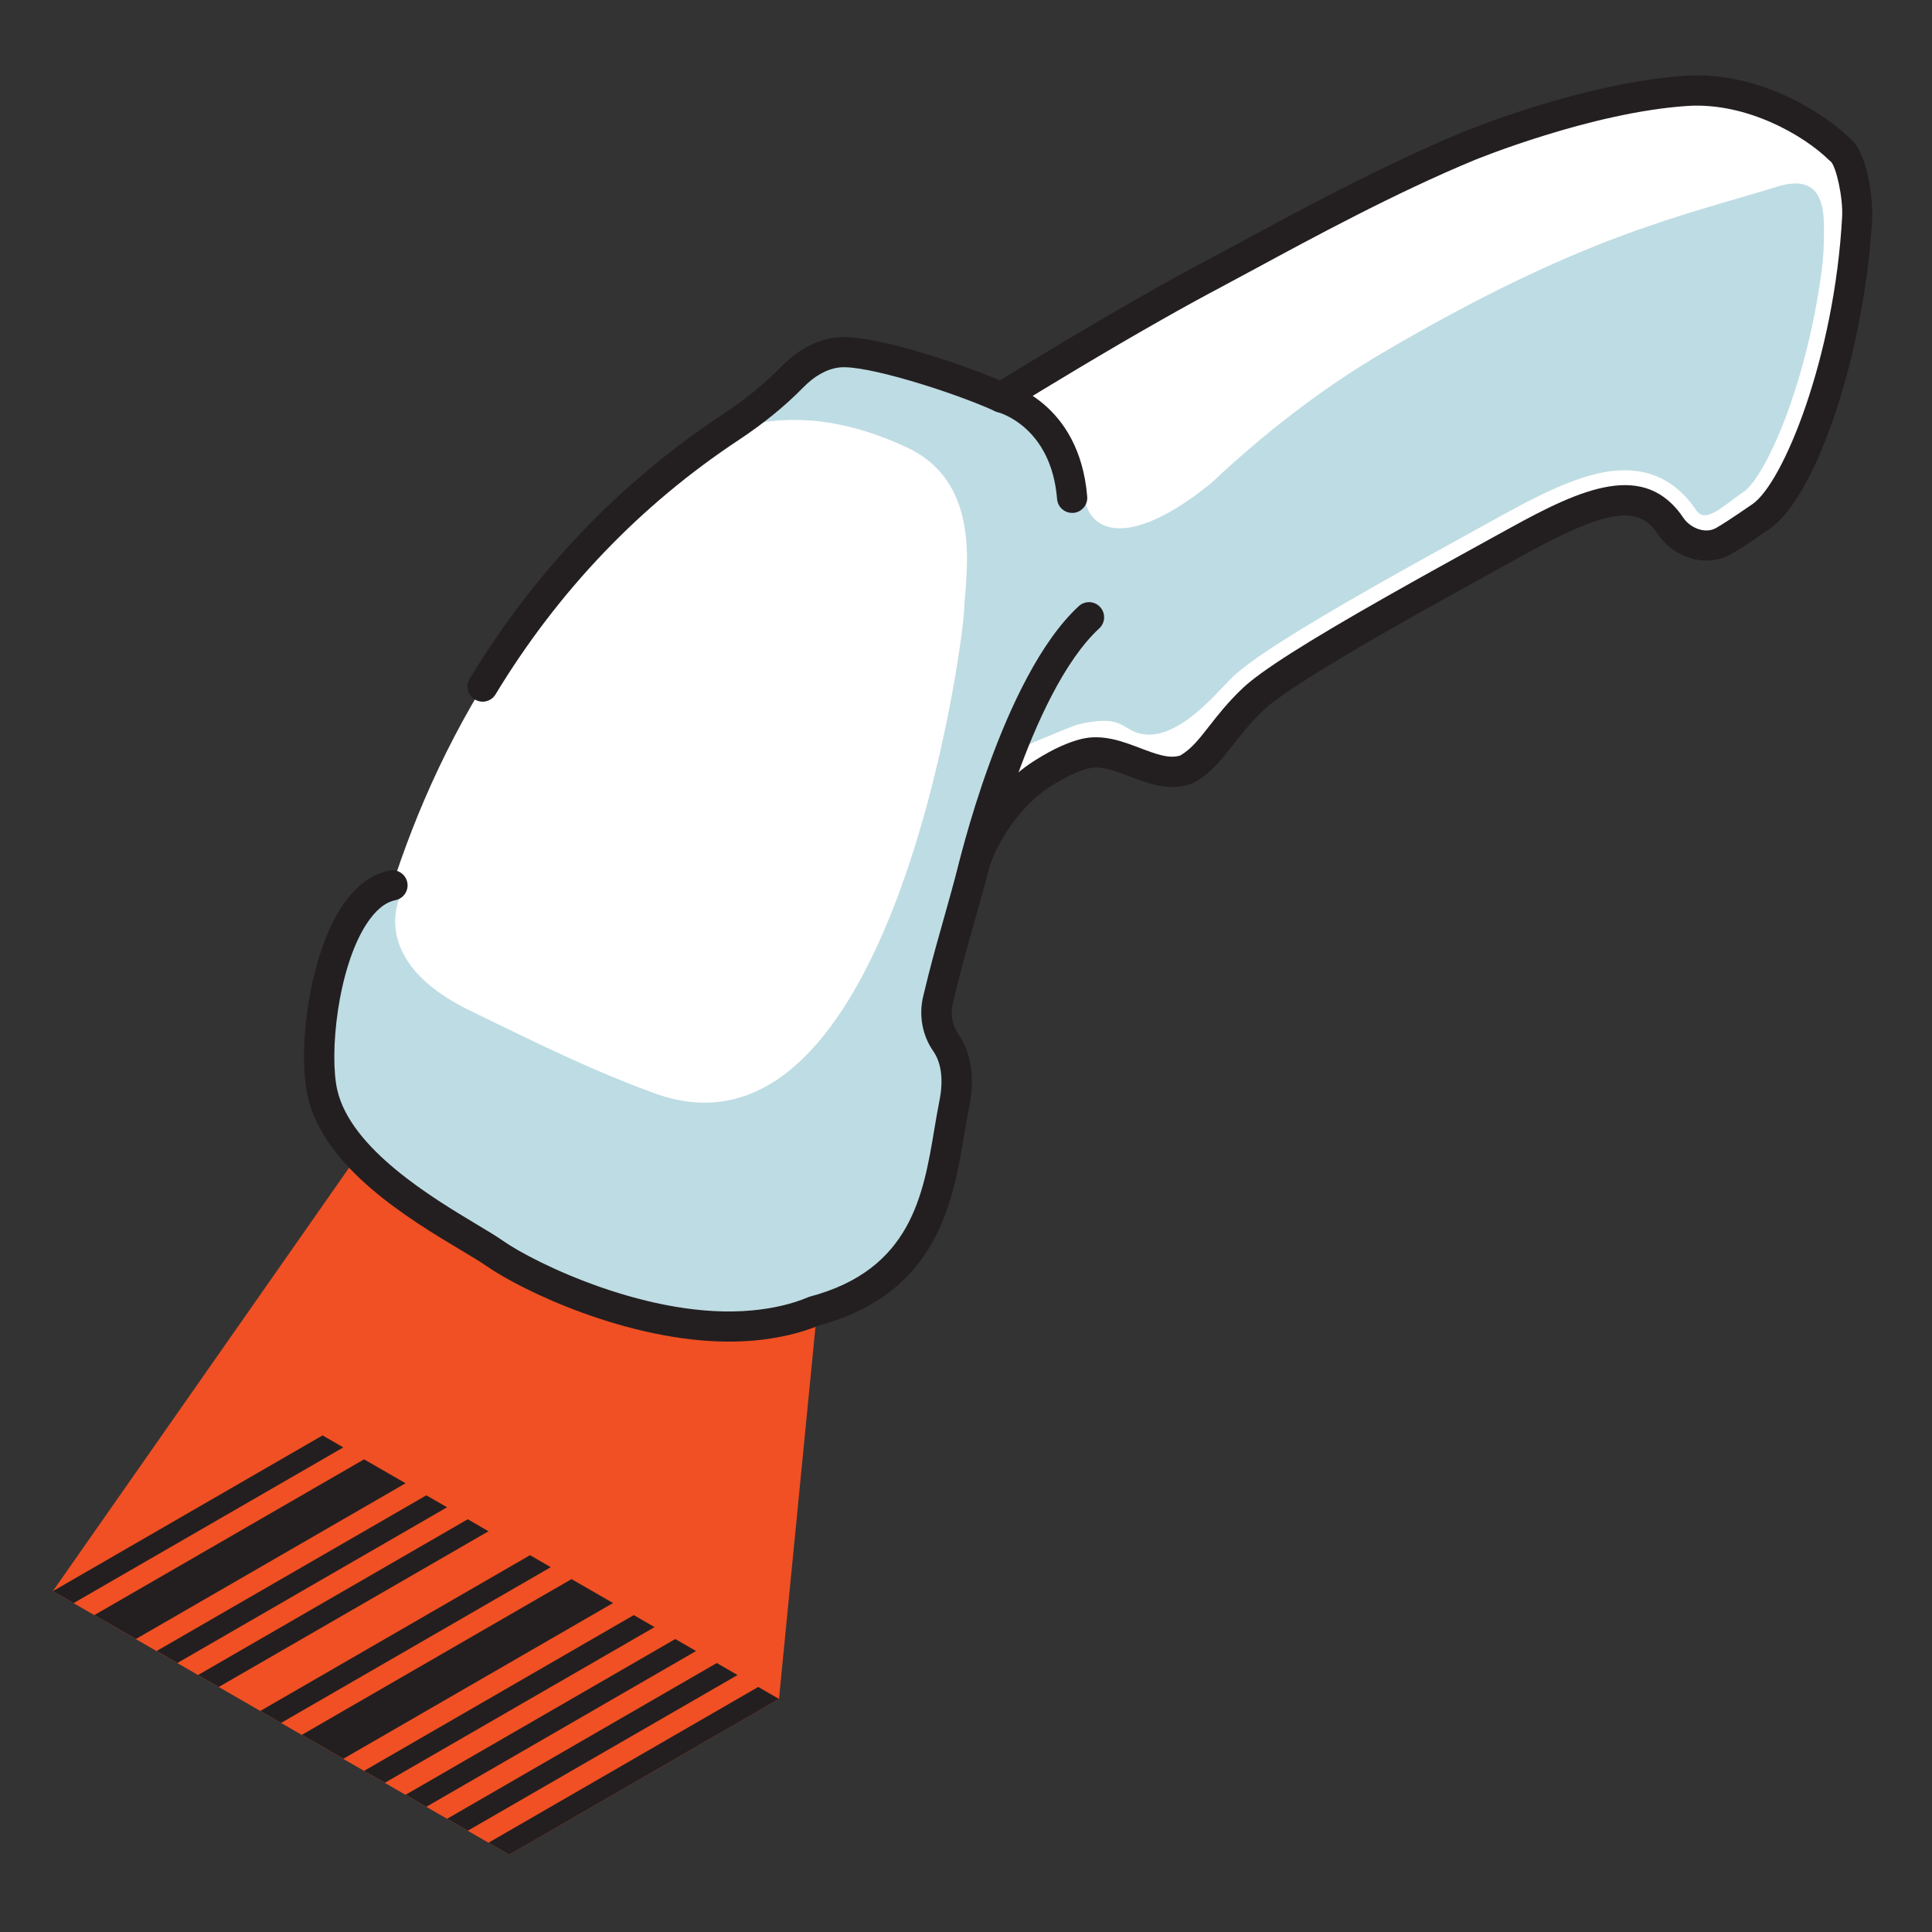 <svg width="256" height="256" viewBox="0 0 256 256" fill="none" xmlns="http://www.w3.org/2000/svg">
<rect x="0" y="0" width="256" height="256" fill="#333333" stroke="none"/>
<g clip-path="url(#clip0_5086_11225)">
<path d="M7 210.84L59.24 136.17L110.2 153.96L103.22 225.12L67.48 245.76L7 210.84Z" fill="#F05023"/>
<path d="M243.72 19.77C240.15 16.24 231.9 11.48 223.42 12.04C210.21 12.91 194.6 19.36 194.6 19.36C181.55 24.76 167.32 32.87 160.91 36.25C158.37 37.59 155.61 39.11 152.77 40.72C145.96 44.58 138.67 48.97 132.66 52.67C127.26 50.23 115.13 46.21 110.96 46.72C105.73 47.36 102.62 53.03 102.62 53.03C71.97 70.65 58.12 98.1 51.92 117.54C51.97 117.39 52 117.31 52 117.31C48.31 118.62 41.07 137.54 42.74 144.86C45.15 155.44 61.23 163.03 65.52 166.05C69.8 169.06 85.68 176.94 99.81 175.63C103 175.33 105.64 174.67 107.86 173.74C124.52 169.31 124.54 155.76 126.44 146.32C128 138.59 123.4 136.38 123.4 136.38C123.33 136.38 123.28 136.35 123.22 136.34C123.44 135.46 123.65 134.6 123.86 133.77C125.22 128.45 127.13 121.78 129.09 114.62C131.09 110.56 133.67 106.65 137.2 103.11C137.6 102.85 138 102.59 138.42 102.33C140.48 101.05 142.24 100.28 143.75 99.88C149.35 98.39 151.63 101.84 153.4 102.21C153.67 102.27 153.93 102.26 154.17 102.19C154.65 102.06 155.08 101.73 155.46 101.32C155.52 101.48 155.59 101.63 155.66 101.76C155.94 102.24 156.33 102.42 157.24 101.94C160.58 100.05 161.69 96.79 166.02 92.66C168.63 90.17 176.49 85.46 184.71 80.8C190.52 77.5 196.51 74.23 200.94 71.78C211.64 65.87 217.58 64.04 221.42 69.81C222.68 71.7 225.8 73.16 228.35 71.71C229.21 71.22 230.26 70.55 233.31 68.45C238.39 64.95 245.04 47.34 246.05 28.87C246.21 26.19 245.32 20.81 243.72 19.77Z" fill="white"/>
<path d="M235.5 24.73C222.41 28.76 209.65 31.25 183.3 46.69C174.98 51.57 167.27 57.63 160.49 64.02C149.28 73.09 144.25 70.24 143.73 65.96C143.54 64.34 140.2 61.38 139.7 59.92C139.21 58.48 137.04 55.92 135.51 54C133.8 51.85 116.19 46.08 110.96 46.72C105.73 47.36 97.72 56.61 97.72 56.61C102.74 55.38 109.91 54.5 120.19 59.3C130.47 64.1 127.88 76.44 127.74 80.95C127.61 85.46 118.01 156.31 86.72 144.86C78.08 141.7 71.31 138.29 62.3 133.92C48.23 127.09 53.23 118.32 53.22 118.33C46.05 119.34 41.06 137.53 42.73 144.86C45.14 155.44 61.22 163.03 65.51 166.05C69.79 169.06 85.67 176.94 99.8 175.63C102.99 175.33 105.63 174.67 107.85 173.74C124.51 169.31 124.53 155.76 126.43 146.32C127.99 138.59 123.39 136.38 123.39 136.38C121.62 136.25 125.38 128.09 125.38 128.08C128.43 118.85 130.73 108.76 132.56 99.41L134.33 98.4C134.14 98.84 133.96 99.28 133.8 99.7C134.63 99.35 141.91 96.24 142.72 96.03C143.98 95.69 145.22 95.52 146.41 95.52C147.83 95.52 148.62 95.99 149.57 96.58C154.88 99.83 161.16 91.78 163.25 89.78C165.74 87.4 171.75 83.56 182.73 77.33C187.34 74.72 192.15 72.07 196.02 69.94L199.01 68.29C205.5 64.7 210.75 62.31 215.26 62.31C219.22 62.31 222.39 64.1 224.75 67.6C225.98 69.43 228.13 67.18 231.05 65.16C233.91 63.19 239.31 51.24 241.37 35.97C241.55 34.62 241.65 33.26 241.67 31.89C241.73 28.36 242.03 22.72 235.5 24.73Z" fill="#BEDCE3"/>
<path d="M96.61 177.77C83.3 177.77 69.17 171.06 64.37 167.69C63.65 167.19 62.49 166.49 61.14 165.69C54.34 161.62 42.95 154.81 40.79 145.31C39.37 139.05 40.99 126.74 45.22 120.24C47.02 117.48 49.17 115.83 51.62 115.35C52.71 115.14 53.76 115.84 53.97 116.93C54.18 118.01 53.48 119.06 52.39 119.28C51.04 119.55 49.76 120.6 48.57 122.42C44.75 128.29 43.6 139.64 44.69 144.42C46.47 152.25 57.35 158.75 63.19 162.25C64.66 163.13 65.82 163.83 66.66 164.42C70.78 167.32 86.24 174.89 99.62 173.64C102.45 173.38 104.95 172.79 107.08 171.89C107.17 171.85 107.25 171.82 107.34 171.8C120.69 168.25 122.34 158.38 123.8 149.66C124.02 148.36 124.23 147.11 124.47 145.91C125.03 143.14 124.75 140.85 123.67 139.3C122.21 137.2 121.72 134.55 122.33 132.01C122.66 130.66 122.97 129.39 123.06 129.04C123.77 126.27 124.33 124.29 124.98 121.99C125.57 119.89 126.24 117.52 127.16 114.08C128.08 110.59 131.57 104.12 137.39 100.6C139.57 99.24 141.51 98.36 143.28 97.92C146.09 97.23 148.75 98.24 151.09 99.13C153.15 99.91 154.93 100.59 156.41 100.1C157.87 99.23 158.86 97.97 160.2 96.25C161.36 94.77 162.67 93.08 164.66 91.19C167 88.96 173.06 85.09 183.74 79.04C188.29 76.46 192.86 73.94 196.89 71.72L200 70.01C209.59 64.71 217.96 60.95 223.11 68.69C223.86 69.81 225.85 70.84 227.39 69.96C228.18 69.51 229.22 68.85 232.21 66.8C236.27 64.01 243.07 47.41 244.09 28.76C244.23 26.16 243.3 22.09 242.59 21.4C242.48 21.33 242.43 21.28 242.33 21.19C239.13 18.03 231.5 13.51 223.57 14.04C210.83 14.88 195.53 21.15 195.38 21.21C184.93 25.53 173.76 31.59 166.36 35.59C164.61 36.54 163.09 37.36 161.86 38.01C159.46 39.28 156.74 40.77 153.78 42.45C146.34 46.67 138.77 51.26 133.73 54.36C133.17 54.71 132.47 54.75 131.86 54.48C126.14 51.9 114.61 48.28 111.22 48.69C109.56 48.89 107.94 49.79 106.4 51.37C104.01 53.81 101.16 56.13 97.93 58.27C84.85 66.91 73.99 78.26 65.66 92.01C65.09 92.96 63.86 93.26 62.91 92.68C61.96 92.1 61.66 90.88 62.24 89.93C70.89 75.67 82.16 63.9 95.73 54.93C98.72 52.95 101.35 50.81 103.54 48.57C105.7 46.36 108.19 45.03 110.73 44.72C115.49 44.14 127.37 48.24 132.51 50.4C137.55 47.3 144.73 42.97 151.79 38.96C154.79 37.26 157.54 35.74 159.98 34.46C161.2 33.81 162.71 33 164.45 32.06C171.92 28.01 183.2 21.9 193.84 17.5C194.49 17.23 209.91 10.92 223.3 10.04C233.14 9.39 241.74 15.05 245.02 18.23C247.64 20.24 248.18 26.85 248.07 28.97C247.11 46.54 240.76 65.76 234.47 70.09C231.35 72.24 230.27 72.93 229.36 73.44C225.93 75.38 221.64 73.7 219.78 70.91C217.38 67.32 214.1 66.79 201.93 73.52L198.82 75.24C194.8 77.45 190.25 79.96 185.72 82.53C175.62 88.26 169.46 92.15 167.43 94.1C165.66 95.79 164.44 97.36 163.36 98.73C161.82 100.7 160.49 102.41 158.26 103.67C158.18 103.72 158.09 103.76 157.99 103.8C155.06 104.93 152.2 103.84 149.68 102.88C147.71 102.13 145.85 101.42 144.26 101.81C142.92 102.14 141.32 102.88 139.51 104.01C134.97 106.76 131.83 112.15 131.05 115.11C130.13 118.58 129.45 120.97 128.85 123.09C128.21 125.36 127.65 127.32 126.96 130.05C126.87 130.39 126.57 131.63 126.25 132.96C125.91 134.38 126.17 135.86 126.98 137.02C128.18 138.74 129.41 141.82 128.42 146.71C128.19 147.86 127.98 149.08 127.77 150.33C126.28 159.22 124.24 171.39 108.52 175.63C106.05 176.65 103.19 177.32 100.01 177.62C98.88 177.72 97.74 177.77 96.61 177.77Z" fill="#231F20"/>
<path d="M128.65 118.29C128.5 118.29 128.35 118.27 128.2 118.24C127.12 117.99 126.45 116.92 126.7 115.84C126.94 114.78 132.79 89.69 142.94 80.32C143.75 79.57 145.02 79.62 145.77 80.43C146.52 81.24 146.47 82.51 145.66 83.26C136.41 91.8 130.66 116.49 130.61 116.74C130.38 117.66 129.56 118.29 128.65 118.29Z" fill="#231F20"/>
<path d="M142.06 67.96C141.03 67.96 140.15 67.17 140.07 66.12C139.29 56.58 132.47 54.68 132.18 54.61C131.12 54.33 130.47 53.25 130.74 52.18C131.01 51.12 132.08 50.47 133.15 50.73C133.55 50.83 143.03 53.3 144.06 65.8C144.15 66.9 143.33 67.87 142.23 67.96C142.17 67.96 142.11 67.96 142.06 67.96Z" fill="#231F20"/>
<path d="M7 210.84L42.74 190.2L45.49 191.79L9.75 212.42L7 210.84Z" fill="#231F20"/>
<path d="M20.75 218.77L56.49 198.14L59.24 199.72L23.5 220.36L20.75 218.77Z" fill="#231F20"/>
<path d="M48.24 234.65L83.98 214.01L86.73 215.6L50.99 236.23L48.24 234.65Z" fill="#231F20"/>
<path d="M53.74 237.82L89.48 217.18L92.23 218.77L56.49 239.41L53.74 237.82Z" fill="#231F20"/>
<path d="M59.24 241L94.98 220.36L97.73 221.95L61.98 242.58L59.24 241Z" fill="#231F20"/>
<path d="M64.73 244.17L100.47 223.53L103.22 225.12L67.48 245.76L64.73 244.17Z" fill="#231F20"/>
<path d="M26.24 221.95L61.98 201.31L64.73 202.9L28.99 223.53L26.24 221.95Z" fill="#231F20"/>
<path d="M34.49 226.71L70.23 206.07L72.98 207.66L37.24 228.3L34.49 226.71Z" fill="#231F20"/>
<path d="M12.5 214.01C13.11 213.66 48.24 193.37 48.24 193.37L53.74 196.54L18 217.18L12.5 214.01Z" fill="#231F20"/>
<path d="M39.99 229.88C40.6 229.53 75.73 209.24 75.73 209.24L81.23 212.41L45.49 233.05L39.99 229.88Z" fill="#231F20"/>
</g>
<defs>
<clipPath id="clip0_5086_11225">
<rect width="241.08" height="235.76" fill="white" transform="translate(7 10)"/>
</clipPath>
</defs>
</svg>
